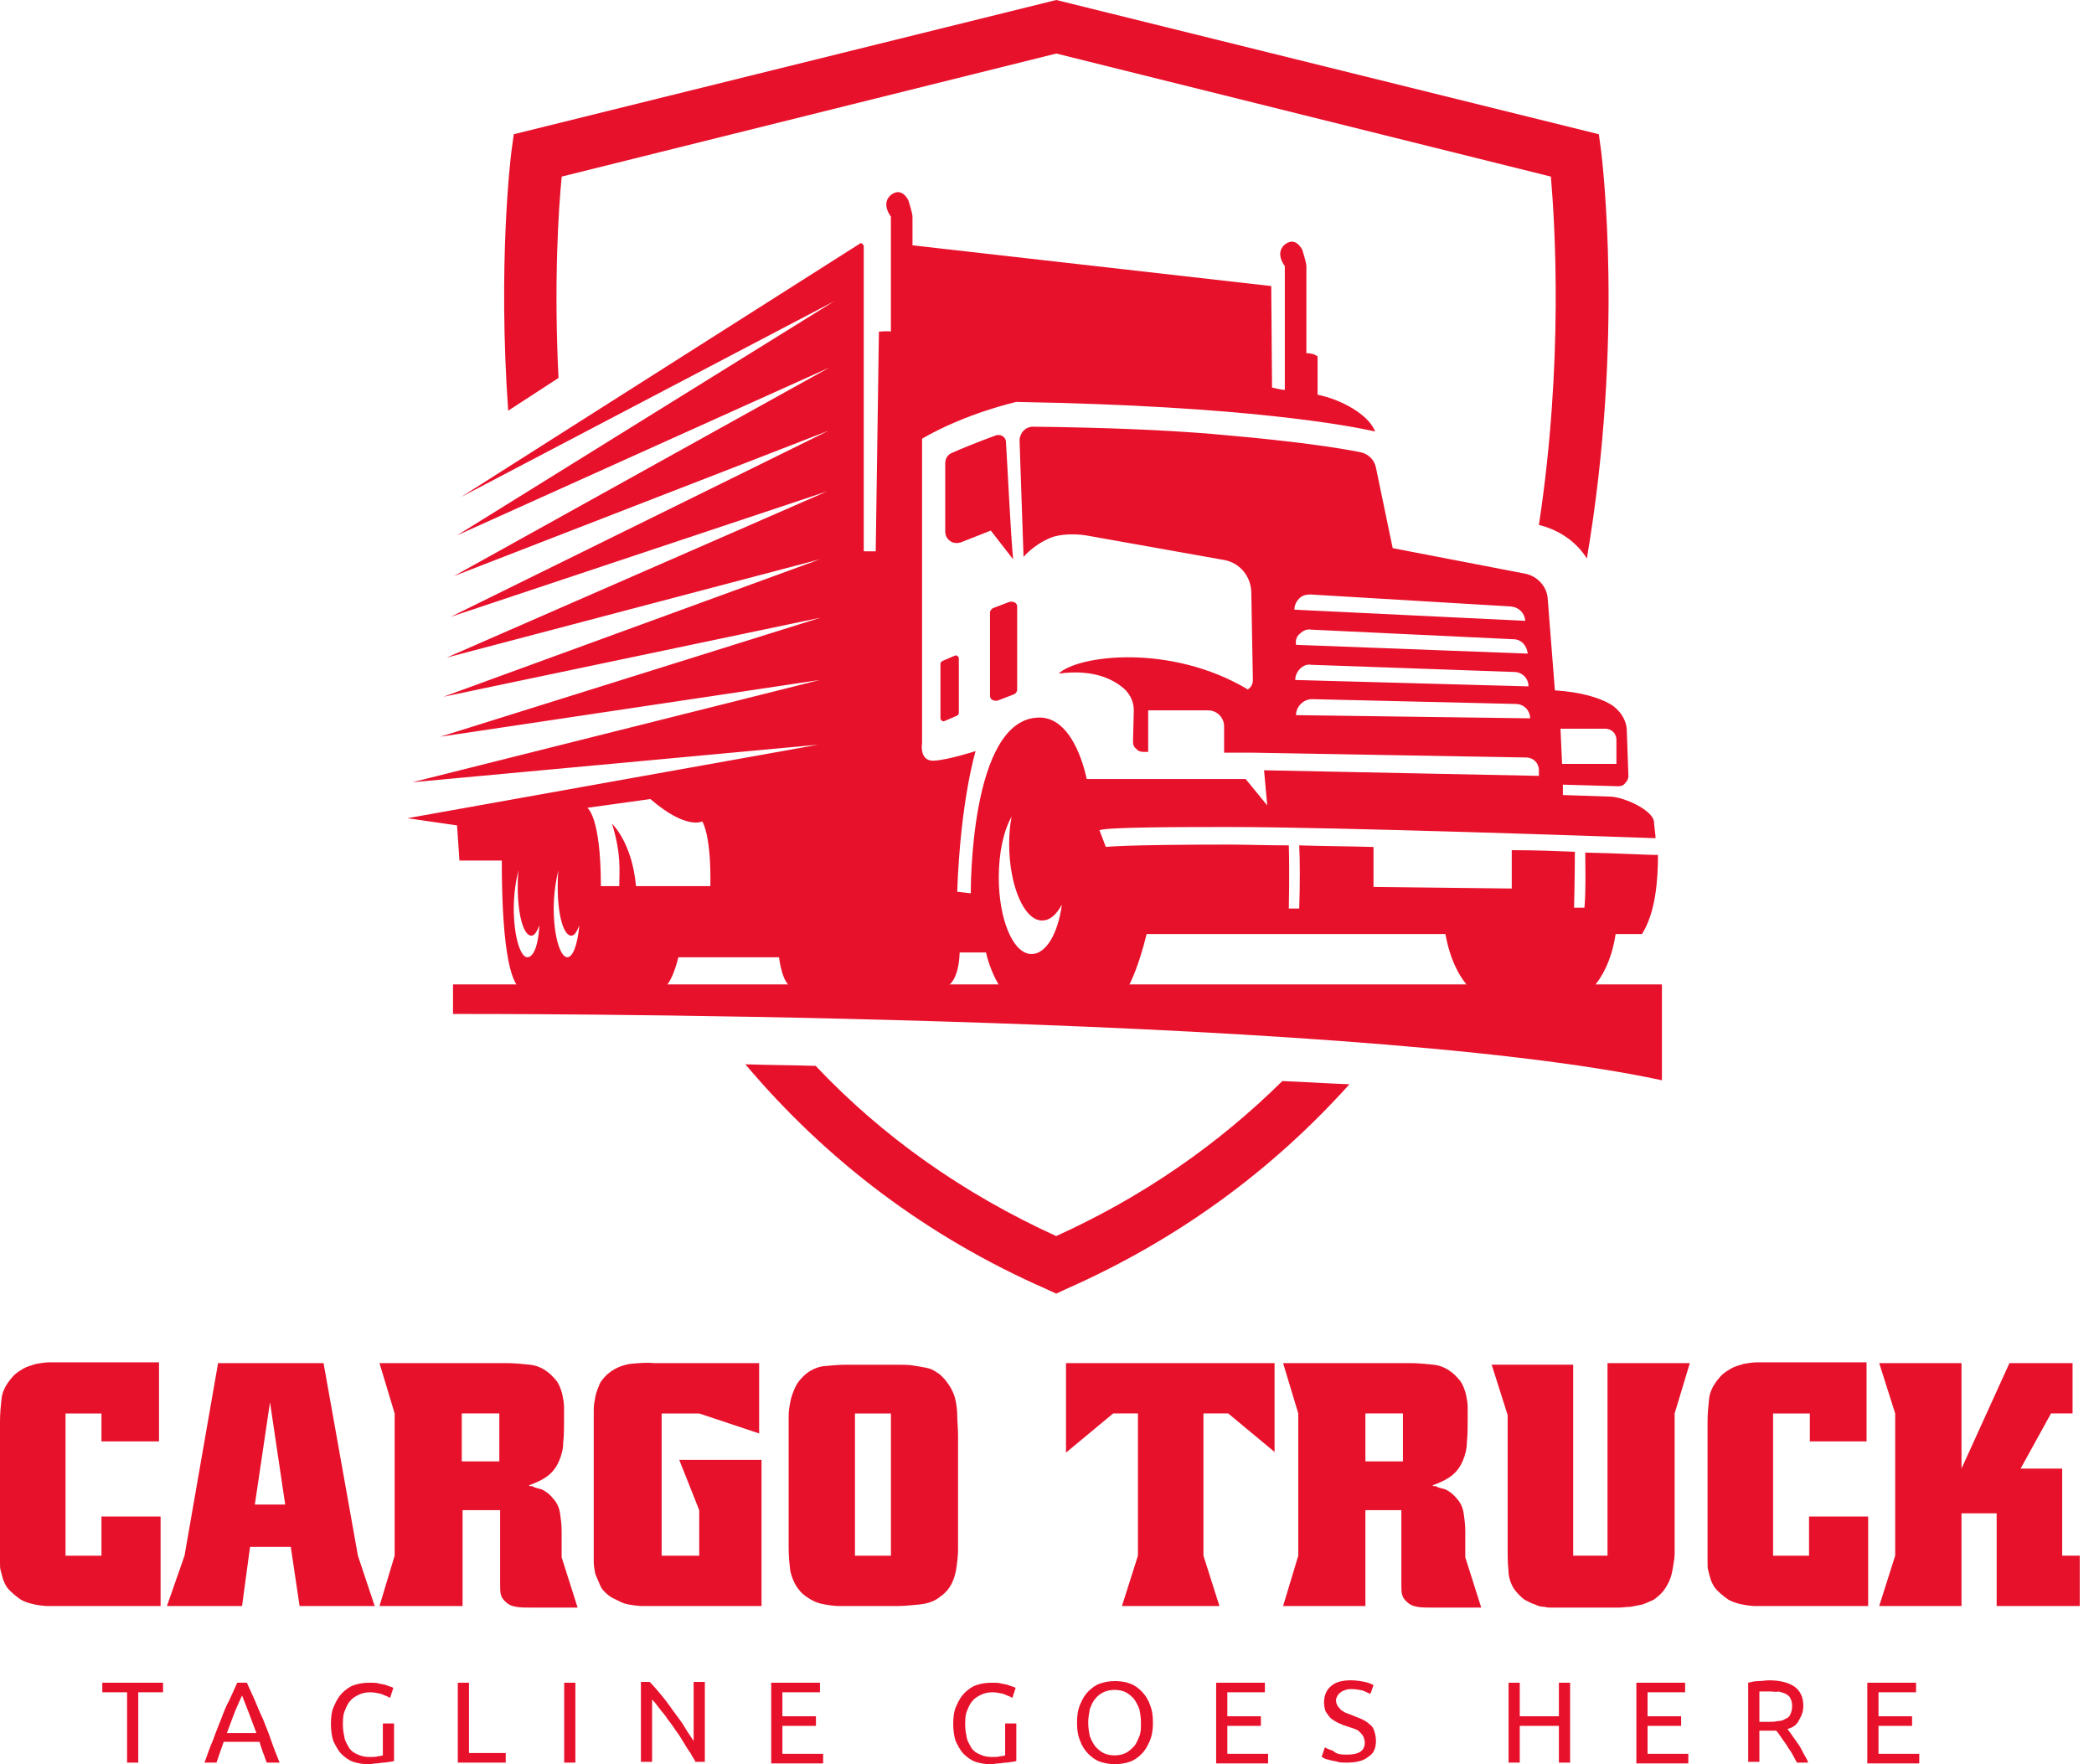 <svg width="127" height="107" viewBox="0 0 127 107" fill="none" xmlns="http://www.w3.org/2000/svg">
<path d="M33.874 22.922C33.583 17.155 33.874 12.648 34.068 10.71L64.064 3.247L94.061 10.71C94.303 13.569 94.836 21.952 93.334 31.838C94.546 32.129 95.612 32.856 96.242 33.873C98.519 20.499 97.162 9.692 97.114 9.207L96.969 8.141L64.064 0L31.16 8.141L31.015 9.207C30.966 9.595 30.191 15.992 30.821 24.908L33.874 22.922Z" fill="#E8112B"/>
<path d="M77.771 65.566C73.846 69.443 69.291 72.593 64.057 74.967C58.436 72.399 53.541 68.958 49.471 64.645C48.017 64.597 46.611 64.597 45.206 64.548C50.149 70.412 56.255 75.016 63.427 78.166L64.057 78.456L64.687 78.166C71.374 75.21 77.093 71.042 81.842 65.76C80.485 65.711 79.128 65.615 77.771 65.566Z" fill="#E8112B"/>
<path d="M57.861 39.786L57.183 40.077C57.086 40.126 57.038 40.174 57.038 40.271V43.566C57.038 43.615 57.086 43.712 57.135 43.712C57.183 43.76 57.231 43.76 57.328 43.712L58.007 43.421C58.104 43.372 58.152 43.324 58.152 43.227V39.932C58.152 39.883 58.104 39.786 58.055 39.786C58.007 39.738 57.958 39.738 57.861 39.786ZM60.188 42.452C60.285 42.5 60.381 42.5 60.478 42.5L61.496 42.112C61.593 42.064 61.69 41.967 61.69 41.822V36.782C61.69 36.685 61.641 36.588 61.544 36.539C61.447 36.491 61.351 36.491 61.254 36.491L60.236 36.879C60.139 36.927 60.042 37.024 60.042 37.169V42.161C60.042 42.306 60.091 42.403 60.188 42.452ZM100.555 51.853C99.925 51.853 98.326 51.756 96.145 51.708C96.145 52.58 96.193 53.937 96.096 55.051H95.466C95.466 55.051 95.515 53.21 95.515 51.659C94.352 51.611 93.043 51.562 91.687 51.562V53.888L83.303 53.791V51.368C81.704 51.32 80.201 51.32 78.796 51.271C78.845 52.095 78.845 53.743 78.796 55.1H78.166C78.166 55.1 78.215 52.87 78.166 51.271C76.809 51.271 75.549 51.223 74.58 51.223C68.038 51.223 67.117 51.368 67.02 51.368C67.069 51.368 67.069 51.368 67.069 51.368L66.681 50.351C67.166 50.157 71.818 50.157 74.532 50.157C81.074 50.157 97.647 50.738 100.409 50.835C100.409 50.593 100.312 50.011 100.312 49.818C100.216 49.139 98.568 48.364 97.696 48.315L94.788 48.218V47.588L98.132 47.685C98.326 47.685 98.471 47.637 98.568 47.491C98.713 47.346 98.762 47.201 98.762 47.055L98.665 44.342C98.665 43.663 98.229 43.033 97.647 42.694C96.969 42.306 95.854 41.967 94.303 41.87L93.867 36.297C93.819 35.57 93.237 34.94 92.51 34.795L84.466 33.244L83.448 28.35C83.351 27.865 82.964 27.526 82.528 27.429C81.074 27.138 78.409 26.751 74.532 26.411L73.466 26.314C70.51 26.072 66.924 25.927 62.659 25.878C62.417 25.878 62.223 25.975 62.078 26.121C61.932 26.266 61.835 26.508 61.835 26.702L62.078 33.777C62.078 33.777 62.659 33.05 63.725 32.614C64.307 32.372 65.227 32.372 65.857 32.469L74.289 33.971C75.21 34.165 75.84 34.94 75.889 35.861L75.986 41.24C75.986 41.434 75.937 41.579 75.792 41.725C75.743 41.773 75.695 41.773 75.695 41.822C70.994 39.011 65.373 39.738 64.21 40.852C66.39 40.562 67.602 41.24 68.232 41.822C68.571 42.161 68.765 42.597 68.765 43.082L68.716 44.971C68.716 45.165 68.765 45.311 68.91 45.408C69.007 45.553 69.201 45.602 69.347 45.602H69.637V43.082H73.272C73.805 43.082 74.241 43.518 74.241 44.051V45.65H76.034L92.559 45.941C92.995 45.941 93.334 46.28 93.334 46.716V47.055L76.664 46.716L76.858 48.848L75.549 47.249H65.906C65.906 47.249 65.227 43.518 63.047 43.518C58.782 43.518 58.879 54.179 58.879 54.179L58.055 54.082C58.249 48.558 59.17 45.553 59.17 45.553C59.17 45.553 57.522 46.086 56.65 46.135C55.729 46.183 55.923 45.068 55.923 45.068V26.605C58.588 25.055 61.641 24.376 61.641 24.376C75.646 24.618 81.898 25.83 83.4 26.169C83.012 25.151 81.365 24.231 79.911 23.94V21.614C79.717 21.468 79.475 21.42 79.232 21.42V16.138C79.232 15.944 78.99 15.169 78.99 15.169C78.99 15.169 78.602 14.296 77.924 14.829C77.294 15.363 77.924 16.138 77.924 16.138V23.649C77.73 23.649 77.149 23.504 77.149 23.504L77.1 17.349L55.342 14.878V13.133C55.342 12.94 55.099 12.164 55.099 12.164C55.099 12.164 54.712 11.292 54.033 11.825C53.403 12.358 54.033 13.133 54.033 13.133V20.111C54.033 20.111 53.985 20.063 53.306 20.111L53.112 33.438H52.386V14.926C52.386 14.878 52.337 14.829 52.289 14.781C52.24 14.732 52.192 14.732 52.143 14.781L27.962 30.143L50.593 18.27L27.719 32.469L50.302 22.292L27.526 34.94L50.253 26.121L27.332 37.412L50.156 29.803L27.089 39.883L49.72 33.923L26.895 42.258L49.769 37.46L26.702 44.681L49.72 41.24L25.006 47.443L49.623 45.165L24.715 49.624L27.719 50.06L27.865 52.192H30.433C30.433 57.959 31.063 59.994 31.741 59.994H40.028C40.707 59.994 41.143 58.056 41.143 58.056H47.249C47.249 58.056 47.443 59.897 48.169 59.897H57.086C58.201 59.897 58.201 57.765 58.201 57.765H59.8C59.945 58.492 60.769 60.915 62.126 60.915H67.311C68.571 60.915 69.54 56.65 69.54 56.65H87.664C87.907 58.007 88.537 59.897 90.233 60.77H95.563C95.563 60.77 97.502 59.897 97.986 56.65H99.585C100.409 55.342 100.555 53.404 100.555 51.853ZM97.356 44.196C97.744 44.196 98.035 44.487 98.035 44.875V46.328H94.74L94.643 44.196H97.356ZM78.796 36.297C78.99 36.103 79.232 36.055 79.475 36.055L91.638 36.782C92.123 36.83 92.462 37.169 92.51 37.654L78.505 36.976C78.505 36.733 78.602 36.491 78.796 36.297ZM78.845 38.429C79.038 38.236 79.281 38.139 79.523 38.187L91.784 38.769C92.268 38.769 92.607 39.156 92.656 39.641L78.602 39.108C78.554 38.817 78.651 38.575 78.845 38.429ZM78.845 40.562C79.038 40.368 79.281 40.271 79.523 40.319L91.832 40.755C92.317 40.755 92.704 41.143 92.704 41.628L78.554 41.24C78.554 40.949 78.699 40.707 78.845 40.562ZM78.602 43.372C78.602 43.13 78.699 42.888 78.893 42.694C79.087 42.5 79.329 42.403 79.572 42.403L91.929 42.694C92.413 42.694 92.801 43.082 92.801 43.566L78.602 43.372ZM31.984 58.056C31.548 58.056 31.16 56.747 31.16 55.1C31.16 54.179 31.305 53.307 31.451 52.774C31.402 53.113 31.402 53.452 31.402 53.84C31.402 55.439 31.741 56.747 32.226 56.747C32.42 56.747 32.565 56.505 32.711 56.117C32.662 57.28 32.371 58.056 31.984 58.056ZM34.407 58.056C33.971 58.056 33.583 56.747 33.583 55.1C33.583 54.179 33.728 53.307 33.874 52.774C33.825 53.113 33.825 53.452 33.825 53.84C33.825 55.439 34.164 56.747 34.649 56.747C34.843 56.747 34.988 56.505 35.134 56.117C35.037 57.28 34.746 58.056 34.407 58.056ZM43.081 53.743H38.574C38.332 51.078 37.121 49.963 37.121 49.963C37.702 51.853 37.557 52.87 37.557 53.743H36.442C36.442 49.478 35.618 48.994 35.618 48.994L39.447 48.461C41.627 50.351 42.597 49.818 42.597 49.818C43.178 50.932 43.081 53.743 43.081 53.743ZM62.562 57.862C61.447 57.862 60.575 55.778 60.575 53.21C60.575 51.708 60.866 50.399 61.351 49.527C61.254 50.06 61.205 50.593 61.205 51.174C61.205 53.743 62.126 55.827 63.192 55.827C63.677 55.827 64.064 55.487 64.404 54.857C64.161 56.65 63.434 57.862 62.562 57.862ZM60.091 32.178L61.447 33.923C61.302 32.469 61.108 28.35 61.011 26.799C61.011 26.654 60.914 26.508 60.818 26.46C60.672 26.363 60.527 26.363 60.381 26.411C59.315 26.799 58.249 27.235 57.716 27.477C57.474 27.574 57.328 27.817 57.328 28.107V32.227C57.328 32.469 57.425 32.663 57.619 32.808C57.813 32.953 58.055 32.953 58.249 32.905L60.091 32.178Z" fill="#E8112B"/>
<path d="M27.475 59.703H100.795V65.518C81.507 61.35 27.475 61.496 27.475 61.496V59.703V59.703Z" fill="#E8112B"/>
<path d="M9.547 87.421H6.154V85.725H3.974V94.351H6.154V91.976H9.74V97.404H3.683C3.538 97.404 3.392 97.404 3.247 97.404C3.101 97.404 2.956 97.404 2.811 97.404C2.132 97.355 1.599 97.21 1.26 97.016C0.921 96.774 0.63 96.531 0.436 96.289C0.339 96.144 0.242 95.95 0.194 95.805C0.145 95.659 0.097 95.465 0.048 95.272C0 95.126 0 94.981 0 94.787C0 94.642 0 94.399 0 94.06V86.21C0 85.725 0.048 85.24 0.097 84.804C0.145 84.368 0.388 83.932 0.727 83.544C0.921 83.302 1.163 83.157 1.405 83.011C1.648 82.866 1.89 82.817 2.181 82.721C2.471 82.672 2.714 82.624 3.005 82.624C3.295 82.624 3.538 82.624 3.828 82.624H9.644V87.421H9.547Z" fill="#E8112B"/>
<path d="M19.623 82.671L21.707 94.35L22.725 97.403H18.169L17.636 93.817H15.165L14.68 97.403H10.125L11.191 94.35L13.226 82.671H19.623ZM15.456 91.249H17.297L16.376 85.046L15.456 91.249Z" fill="#E8112B"/>
<path d="M30.72 82.671C31.204 82.671 31.64 82.72 32.125 82.768C32.61 82.817 32.997 83.011 33.385 83.35C33.579 83.544 33.773 83.737 33.87 83.931C33.967 84.125 34.063 84.368 34.112 84.61C34.16 84.852 34.209 85.094 34.209 85.337C34.209 85.579 34.209 85.821 34.209 86.112C34.209 86.597 34.209 87.033 34.16 87.469C34.16 87.857 34.063 88.244 33.918 88.584C33.773 88.923 33.579 89.213 33.288 89.456C32.997 89.698 32.61 89.892 32.077 90.086C32.125 90.134 32.174 90.134 32.222 90.134C32.27 90.134 32.319 90.134 32.367 90.183C32.464 90.231 32.658 90.28 32.852 90.328C33.046 90.425 33.288 90.57 33.482 90.813C33.773 91.103 33.918 91.443 33.967 91.782C34.015 92.121 34.063 92.46 34.063 92.848V94.447L35.033 97.5H32.416C31.931 97.5 31.544 97.5 31.301 97.452C31.011 97.403 30.817 97.306 30.623 97.112C30.477 96.967 30.429 96.87 30.381 96.725C30.332 96.579 30.332 96.337 30.332 96.046V91.588H28.055V97.403H23.015L23.935 94.35V85.724L23.015 82.671H30.72V82.671ZM28.006 88.632H30.284V85.724H28.006V88.632Z" fill="#E8112B"/>
<path d="M46.041 86.937L42.407 85.726H40.129V94.352H42.407V91.59L41.195 88.537H46.186V97.405H39.547C39.45 97.405 39.305 97.405 39.208 97.405C39.111 97.405 38.966 97.405 38.869 97.405C38.336 97.356 37.948 97.308 37.657 97.162C37.367 97.017 37.124 96.92 36.931 96.775C36.688 96.581 36.494 96.387 36.397 96.145C36.3 95.903 36.204 95.709 36.107 95.466C36.058 95.224 36.01 94.982 36.01 94.691C36.01 94.449 36.01 94.158 36.01 93.916V86.259C36.01 86.017 36.01 85.726 36.01 85.484C36.01 85.241 36.058 84.951 36.107 84.708C36.155 84.466 36.252 84.224 36.349 83.981C36.446 83.739 36.64 83.545 36.834 83.351C37.221 83.012 37.657 82.818 38.191 82.721C38.675 82.673 39.208 82.624 39.693 82.673H46.041V86.937Z" fill="#E8112B"/>
<path d="M58.105 92.995C58.105 93.334 58.105 93.673 58.105 94.012C58.105 94.352 58.056 94.739 58.008 95.078C57.959 95.418 57.862 95.757 57.717 96.048C57.572 96.338 57.329 96.629 57.038 96.823C56.699 97.114 56.263 97.259 55.779 97.308C55.294 97.356 54.858 97.404 54.422 97.404H51.708C51.466 97.404 51.175 97.404 50.884 97.404C50.593 97.404 50.303 97.356 50.012 97.308C49.721 97.259 49.43 97.162 49.188 97.017C48.946 96.871 48.703 96.726 48.51 96.484C48.17 96.096 48.025 95.66 47.928 95.272C47.88 94.836 47.831 94.4 47.831 93.915V86.695C47.831 86.453 47.831 86.162 47.831 85.871C47.831 85.58 47.88 85.289 47.928 85.047C47.976 84.756 48.073 84.514 48.17 84.272C48.267 84.029 48.413 83.787 48.606 83.593C48.946 83.206 49.382 82.963 49.866 82.866C50.351 82.818 50.836 82.769 51.369 82.769H54.276C54.712 82.769 55.1 82.769 55.391 82.818C55.73 82.866 55.972 82.915 56.215 82.963C56.457 83.012 56.651 83.109 56.845 83.254C57.038 83.351 57.184 83.545 57.329 83.69C57.475 83.884 57.62 84.078 57.717 84.272C57.814 84.466 57.911 84.708 57.959 84.95C58.008 85.192 58.056 85.532 58.056 85.871C58.056 86.21 58.105 86.598 58.105 87.034V92.995V92.995ZM51.853 85.726V94.352H54.034V85.726H51.853Z" fill="#E8112B"/>
<path d="M77.35 88.099L74.491 85.724H72.988V94.35L73.958 97.403H68.046L69.015 94.35V85.724H67.513L64.653 88.099V82.671H77.301V88.099H77.35Z" fill="#E8112B"/>
<path d="M85.525 82.671C86.009 82.671 86.445 82.72 86.93 82.768C87.414 82.817 87.802 83.011 88.19 83.35C88.384 83.544 88.578 83.737 88.674 83.931C88.771 84.125 88.868 84.368 88.917 84.61C88.965 84.852 89.014 85.094 89.014 85.337C89.014 85.579 89.014 85.821 89.014 86.112C89.014 86.597 89.014 87.033 88.965 87.469C88.965 87.857 88.868 88.244 88.723 88.584C88.578 88.923 88.384 89.213 88.093 89.456C87.802 89.698 87.414 89.892 86.881 90.086C86.93 90.134 86.978 90.134 87.027 90.134C87.075 90.134 87.124 90.134 87.172 90.183C87.269 90.231 87.463 90.28 87.657 90.328C87.851 90.425 88.093 90.57 88.287 90.813C88.578 91.103 88.723 91.443 88.771 91.782C88.82 92.121 88.868 92.46 88.868 92.848V94.447L89.837 97.5H87.075C86.591 97.5 86.203 97.5 85.961 97.452C85.67 97.403 85.476 97.306 85.282 97.112C85.137 96.967 85.088 96.87 85.04 96.725C84.991 96.579 84.991 96.337 84.991 96.046V91.588H82.811V97.403H77.819L78.74 94.35V85.724L77.819 82.671H85.525V82.671ZM82.811 88.632H85.088V85.724H82.811V88.632Z" fill="#E8112B"/>
<path d="M95.412 82.671V94.35H97.495V82.671H102.487L101.566 85.724V93.43C101.566 93.672 101.566 93.914 101.566 94.205C101.566 94.447 101.518 94.738 101.469 95.029C101.421 95.319 101.372 95.562 101.275 95.804C101.178 96.046 101.033 96.289 100.888 96.483C100.694 96.725 100.5 96.87 100.306 97.016C100.112 97.112 99.87 97.209 99.628 97.306C99.385 97.355 99.143 97.403 98.901 97.452C98.659 97.452 98.416 97.5 98.125 97.5H94.636C94.539 97.5 94.442 97.5 94.346 97.5C94.249 97.5 94.152 97.5 94.055 97.5C93.958 97.5 93.861 97.5 93.667 97.452C93.473 97.452 93.279 97.403 93.086 97.306C92.892 97.258 92.649 97.112 92.456 97.016C92.262 96.87 92.068 96.676 91.874 96.434C91.632 96.095 91.486 95.659 91.486 95.222C91.438 94.786 91.438 94.35 91.438 93.963V85.821L90.469 82.768H95.412V82.671Z" fill="#E8112B"/>
<path d="M113.158 87.421H109.765V85.725H107.536V94.351H109.717V91.976H113.303V97.404H107.245C107.1 97.404 106.955 97.404 106.809 97.404C106.664 97.404 106.519 97.404 106.373 97.404C105.695 97.355 105.162 97.21 104.822 97.016C104.483 96.774 104.192 96.531 103.999 96.289C103.902 96.144 103.805 95.95 103.756 95.805C103.708 95.659 103.659 95.465 103.611 95.272C103.562 95.126 103.563 94.981 103.563 94.787C103.563 94.642 103.563 94.399 103.563 94.06V86.21C103.563 85.725 103.611 85.24 103.659 84.804C103.708 84.368 103.95 83.932 104.289 83.544C104.483 83.302 104.726 83.157 104.968 83.011C105.21 82.866 105.452 82.817 105.743 82.721C106.034 82.672 106.276 82.624 106.567 82.624C106.858 82.624 107.1 82.624 107.391 82.624H113.206V87.421H113.158Z" fill="#E8112B"/>
<path d="M125.7 85.724H124.392L122.55 89.068H125.07V94.35H126.136V97.403H121.096V91.782H118.964V97.403H113.973L114.942 94.35V85.724L113.973 82.671H118.964V89.068L121.872 82.671H125.7V85.724Z" fill="#E8112B"/>
<path d="M9.888 102.055V102.636H8.386V106.901H7.707V102.636H6.205V102.055H9.888Z" fill="#E8112B"/>
<path d="M16.182 106.901C16.085 106.707 16.037 106.465 15.94 106.271C15.892 106.077 15.794 105.883 15.746 105.641H13.565L13.129 106.901H12.402C12.596 106.368 12.742 105.931 12.935 105.495C13.081 105.059 13.275 104.623 13.42 104.235C13.565 103.848 13.711 103.46 13.905 103.121C14.05 102.782 14.244 102.394 14.389 102.055H14.971C15.116 102.394 15.31 102.782 15.455 103.121C15.601 103.46 15.746 103.848 15.94 104.235C16.085 104.623 16.279 105.059 16.424 105.495C16.57 105.931 16.764 106.416 16.958 106.901H16.182V106.901ZM15.552 105.108C15.407 104.72 15.261 104.332 15.116 103.945C14.971 103.557 14.825 103.218 14.68 102.83C14.535 103.169 14.341 103.557 14.195 103.945C14.05 104.332 13.905 104.72 13.759 105.108H15.552Z" fill="#E8112B"/>
<path d="M23.22 104.526H23.899V106.804C23.85 106.804 23.753 106.852 23.656 106.852C23.559 106.852 23.414 106.901 23.269 106.901C23.123 106.901 22.978 106.949 22.832 106.949C22.687 106.949 22.493 106.998 22.348 106.998C22.009 106.998 21.718 106.949 21.427 106.852C21.136 106.755 20.894 106.561 20.7 106.368C20.506 106.174 20.361 105.883 20.216 105.592C20.119 105.302 20.07 104.914 20.07 104.526C20.07 104.138 20.119 103.751 20.264 103.46C20.41 103.121 20.555 102.879 20.749 102.685C20.943 102.491 21.185 102.297 21.476 102.2C21.766 102.103 22.057 102.055 22.396 102.055C22.639 102.055 22.832 102.055 22.978 102.103C23.172 102.152 23.317 102.152 23.414 102.2C23.559 102.249 23.656 102.297 23.705 102.297C23.802 102.345 23.85 102.345 23.85 102.394L23.656 102.975C23.511 102.879 23.317 102.83 23.123 102.733C22.881 102.685 22.687 102.636 22.445 102.636C22.203 102.636 21.96 102.685 21.766 102.782C21.573 102.879 21.379 102.975 21.233 103.169C21.088 103.315 20.991 103.557 20.894 103.799C20.797 104.042 20.797 104.332 20.797 104.623C20.797 104.914 20.846 105.156 20.894 105.398C20.943 105.641 21.088 105.835 21.185 106.028C21.33 106.222 21.476 106.319 21.718 106.416C21.912 106.513 22.154 106.561 22.445 106.561C22.639 106.561 22.784 106.561 22.93 106.513C23.075 106.513 23.172 106.465 23.22 106.465V104.526V104.526Z" fill="#E8112B"/>
<path d="M30.672 106.319V106.901H27.765V102.055H28.443V106.319H30.672Z" fill="#E8112B"/>
<path d="M34.218 102.055H34.896V106.901H34.218V102.055Z" fill="#E8112B"/>
<path d="M42.215 106.901C42.118 106.707 41.972 106.514 41.876 106.32C41.73 106.126 41.585 105.884 41.44 105.641C41.294 105.399 41.149 105.157 40.955 104.914C40.809 104.672 40.616 104.43 40.47 104.236C40.325 103.994 40.131 103.8 39.986 103.606C39.84 103.412 39.695 103.218 39.55 103.073V106.853H38.871V102.007H39.404C39.647 102.249 39.84 102.491 40.131 102.831C40.373 103.121 40.616 103.461 40.858 103.8C41.1 104.139 41.343 104.43 41.536 104.769C41.73 105.108 41.924 105.351 42.069 105.593V102.007H42.748V106.853H42.215V106.901Z" fill="#E8112B"/>
<path d="M46.773 106.901V102.055H49.73V102.636H47.452V104.09H49.487V104.672H47.452V106.368H49.923V106.949H46.773V106.901Z" fill="#E8112B"/>
<path d="M60.961 104.526H61.64V106.804C61.591 106.804 61.495 106.852 61.398 106.852C61.301 106.852 61.155 106.901 61.01 106.901C60.864 106.901 60.719 106.949 60.574 106.949C60.428 106.949 60.234 106.998 60.089 106.998C59.75 106.998 59.459 106.949 59.168 106.852C58.878 106.755 58.635 106.561 58.441 106.368C58.248 106.174 58.102 105.883 57.957 105.592C57.86 105.302 57.812 104.914 57.812 104.526C57.812 104.138 57.86 103.751 58.005 103.46C58.151 103.121 58.296 102.879 58.49 102.685C58.684 102.491 58.926 102.297 59.217 102.2C59.508 102.103 59.798 102.055 60.138 102.055C60.38 102.055 60.574 102.055 60.719 102.103C60.913 102.152 61.058 102.152 61.155 102.2C61.301 102.249 61.398 102.297 61.446 102.297C61.543 102.345 61.591 102.345 61.591 102.394L61.398 102.975C61.252 102.879 61.058 102.83 60.864 102.733C60.622 102.685 60.428 102.636 60.186 102.636C59.944 102.636 59.702 102.685 59.508 102.782C59.314 102.879 59.12 102.975 58.975 103.169C58.829 103.315 58.732 103.557 58.635 103.799C58.538 104.042 58.538 104.332 58.538 104.623C58.538 104.914 58.587 105.156 58.635 105.398C58.684 105.641 58.829 105.835 58.926 106.028C59.072 106.222 59.217 106.319 59.459 106.416C59.653 106.513 59.895 106.561 60.186 106.561C60.38 106.561 60.525 106.561 60.671 106.513C60.816 106.513 60.913 106.465 60.961 106.465V104.526V104.526Z" fill="#E8112B"/>
<path d="M65.321 104.475C65.321 104.039 65.37 103.7 65.515 103.361C65.66 103.022 65.806 102.779 66 102.586C66.194 102.392 66.436 102.198 66.727 102.101C67.017 102.004 67.308 101.956 67.647 101.956C67.938 101.956 68.277 102.004 68.52 102.101C68.81 102.198 69.053 102.392 69.247 102.586C69.44 102.779 69.634 103.07 69.731 103.361C69.876 103.7 69.925 104.039 69.925 104.475C69.925 104.912 69.876 105.251 69.731 105.59C69.586 105.929 69.44 106.172 69.247 106.365C69.053 106.559 68.81 106.753 68.52 106.85C68.229 106.947 67.938 106.995 67.647 106.995C67.308 106.995 67.017 106.947 66.727 106.85C66.436 106.753 66.194 106.559 66 106.365C65.806 106.172 65.612 105.881 65.515 105.59C65.37 105.251 65.321 104.912 65.321 104.475ZM66 104.475C66 104.766 66.048 105.057 66.097 105.299C66.194 105.542 66.29 105.735 66.436 105.929C66.581 106.075 66.727 106.22 66.921 106.317C67.114 106.414 67.357 106.462 67.599 106.462C67.841 106.462 68.084 106.414 68.277 106.317C68.471 106.22 68.617 106.075 68.762 105.929C68.907 105.784 69.004 105.542 69.101 105.299C69.198 105.057 69.198 104.815 69.198 104.475C69.198 104.136 69.15 103.894 69.101 103.652C69.004 103.409 68.907 103.216 68.762 103.022C68.617 102.876 68.471 102.731 68.277 102.634C68.084 102.537 67.841 102.489 67.599 102.489C67.357 102.489 67.114 102.537 66.921 102.634C66.727 102.731 66.533 102.876 66.436 103.022C66.29 103.167 66.194 103.409 66.097 103.652C66.048 103.942 66 104.185 66 104.475Z" fill="#E8112B"/>
<path d="M73.759 106.901V102.055H76.715V102.636H74.437V104.09H76.472V104.672H74.437V106.368H76.909V106.949H73.759V106.901Z" fill="#E8112B"/>
<path d="M81.707 106.415C82.434 106.415 82.773 106.173 82.773 105.689C82.773 105.543 82.725 105.398 82.676 105.301C82.628 105.204 82.531 105.107 82.434 105.01C82.337 104.913 82.192 104.865 82.046 104.816C81.901 104.768 81.755 104.719 81.61 104.671C81.416 104.622 81.271 104.526 81.125 104.477C80.98 104.38 80.835 104.332 80.689 104.186C80.592 104.089 80.496 103.944 80.398 103.799C80.35 103.653 80.302 103.459 80.302 103.266C80.302 102.829 80.447 102.49 80.738 102.248C81.028 102.006 81.416 101.909 81.949 101.909C82.24 101.909 82.531 101.957 82.773 102.006C83.015 102.054 83.209 102.151 83.306 102.199L83.112 102.733C83.015 102.684 82.87 102.636 82.676 102.539C82.482 102.49 82.24 102.442 81.998 102.442C81.852 102.442 81.755 102.442 81.61 102.49C81.513 102.539 81.416 102.539 81.319 102.636C81.222 102.684 81.174 102.781 81.125 102.829C81.077 102.926 81.028 103.023 81.028 103.12C81.028 103.266 81.077 103.362 81.125 103.459C81.174 103.556 81.271 103.605 81.319 103.702C81.416 103.75 81.513 103.847 81.659 103.896C81.804 103.944 81.901 103.992 82.046 104.041C82.24 104.138 82.434 104.186 82.628 104.283C82.822 104.38 82.967 104.477 83.064 104.574C83.209 104.671 83.306 104.816 83.355 105.01C83.403 105.156 83.451 105.349 83.451 105.592C83.451 106.028 83.306 106.367 82.967 106.561C82.676 106.803 82.24 106.9 81.659 106.9C81.465 106.9 81.271 106.9 81.125 106.852C80.98 106.803 80.835 106.803 80.689 106.755C80.544 106.706 80.447 106.706 80.35 106.658C80.253 106.609 80.205 106.561 80.156 106.561L80.35 105.979C80.447 106.028 80.641 106.125 80.835 106.173C81.077 106.415 81.368 106.415 81.707 106.415Z" fill="#E8112B"/>
<path d="M94.547 102.055H95.226V106.901H94.547V104.672H92.173V106.901H91.494V102.055H92.173V104.09H94.547V102.055Z" fill="#E8112B"/>
<path d="M99.245 106.901V102.055H102.201V102.636H99.924V104.09H101.959V104.672H99.924V106.368H102.395V106.949H99.245V106.901Z" fill="#E8112B"/>
<path d="M108.402 104.865C108.499 104.962 108.547 105.059 108.693 105.252C108.79 105.398 108.935 105.592 109.032 105.737C109.177 105.931 109.274 106.125 109.371 106.319C109.468 106.512 109.613 106.706 109.662 106.9H108.983C108.886 106.706 108.79 106.561 108.693 106.367C108.596 106.173 108.45 106.028 108.353 105.834C108.257 105.689 108.111 105.495 108.014 105.349C107.917 105.204 107.82 105.059 107.723 104.962C107.675 104.962 107.578 104.962 107.53 104.962C107.481 104.962 107.384 104.962 107.336 104.962H106.706V106.852H106.027V102.054C106.221 102.006 106.415 101.957 106.657 101.957C106.9 101.957 107.093 101.909 107.287 101.909C107.966 101.909 108.499 102.054 108.838 102.296C109.177 102.539 109.371 102.926 109.371 103.459C109.371 103.799 109.274 104.041 109.129 104.283C108.983 104.622 108.741 104.768 108.402 104.865ZM107.384 102.587C107.093 102.587 106.851 102.587 106.706 102.587V104.429H107.19C107.433 104.429 107.627 104.429 107.82 104.38C108.014 104.38 108.16 104.332 108.305 104.235C108.45 104.186 108.547 104.089 108.596 103.944C108.644 103.847 108.693 103.653 108.693 103.459C108.693 103.266 108.644 103.12 108.596 103.023C108.547 102.878 108.45 102.829 108.305 102.733C108.208 102.684 108.063 102.636 107.869 102.587C107.723 102.636 107.578 102.587 107.384 102.587Z" fill="#E8112B"/>
<path d="M113.252 106.901V102.055H116.208V102.636H113.93V104.09H115.966V104.672H113.93V106.368H116.402V106.949H113.252V106.901Z" fill="#E8112B"/>
</svg>
